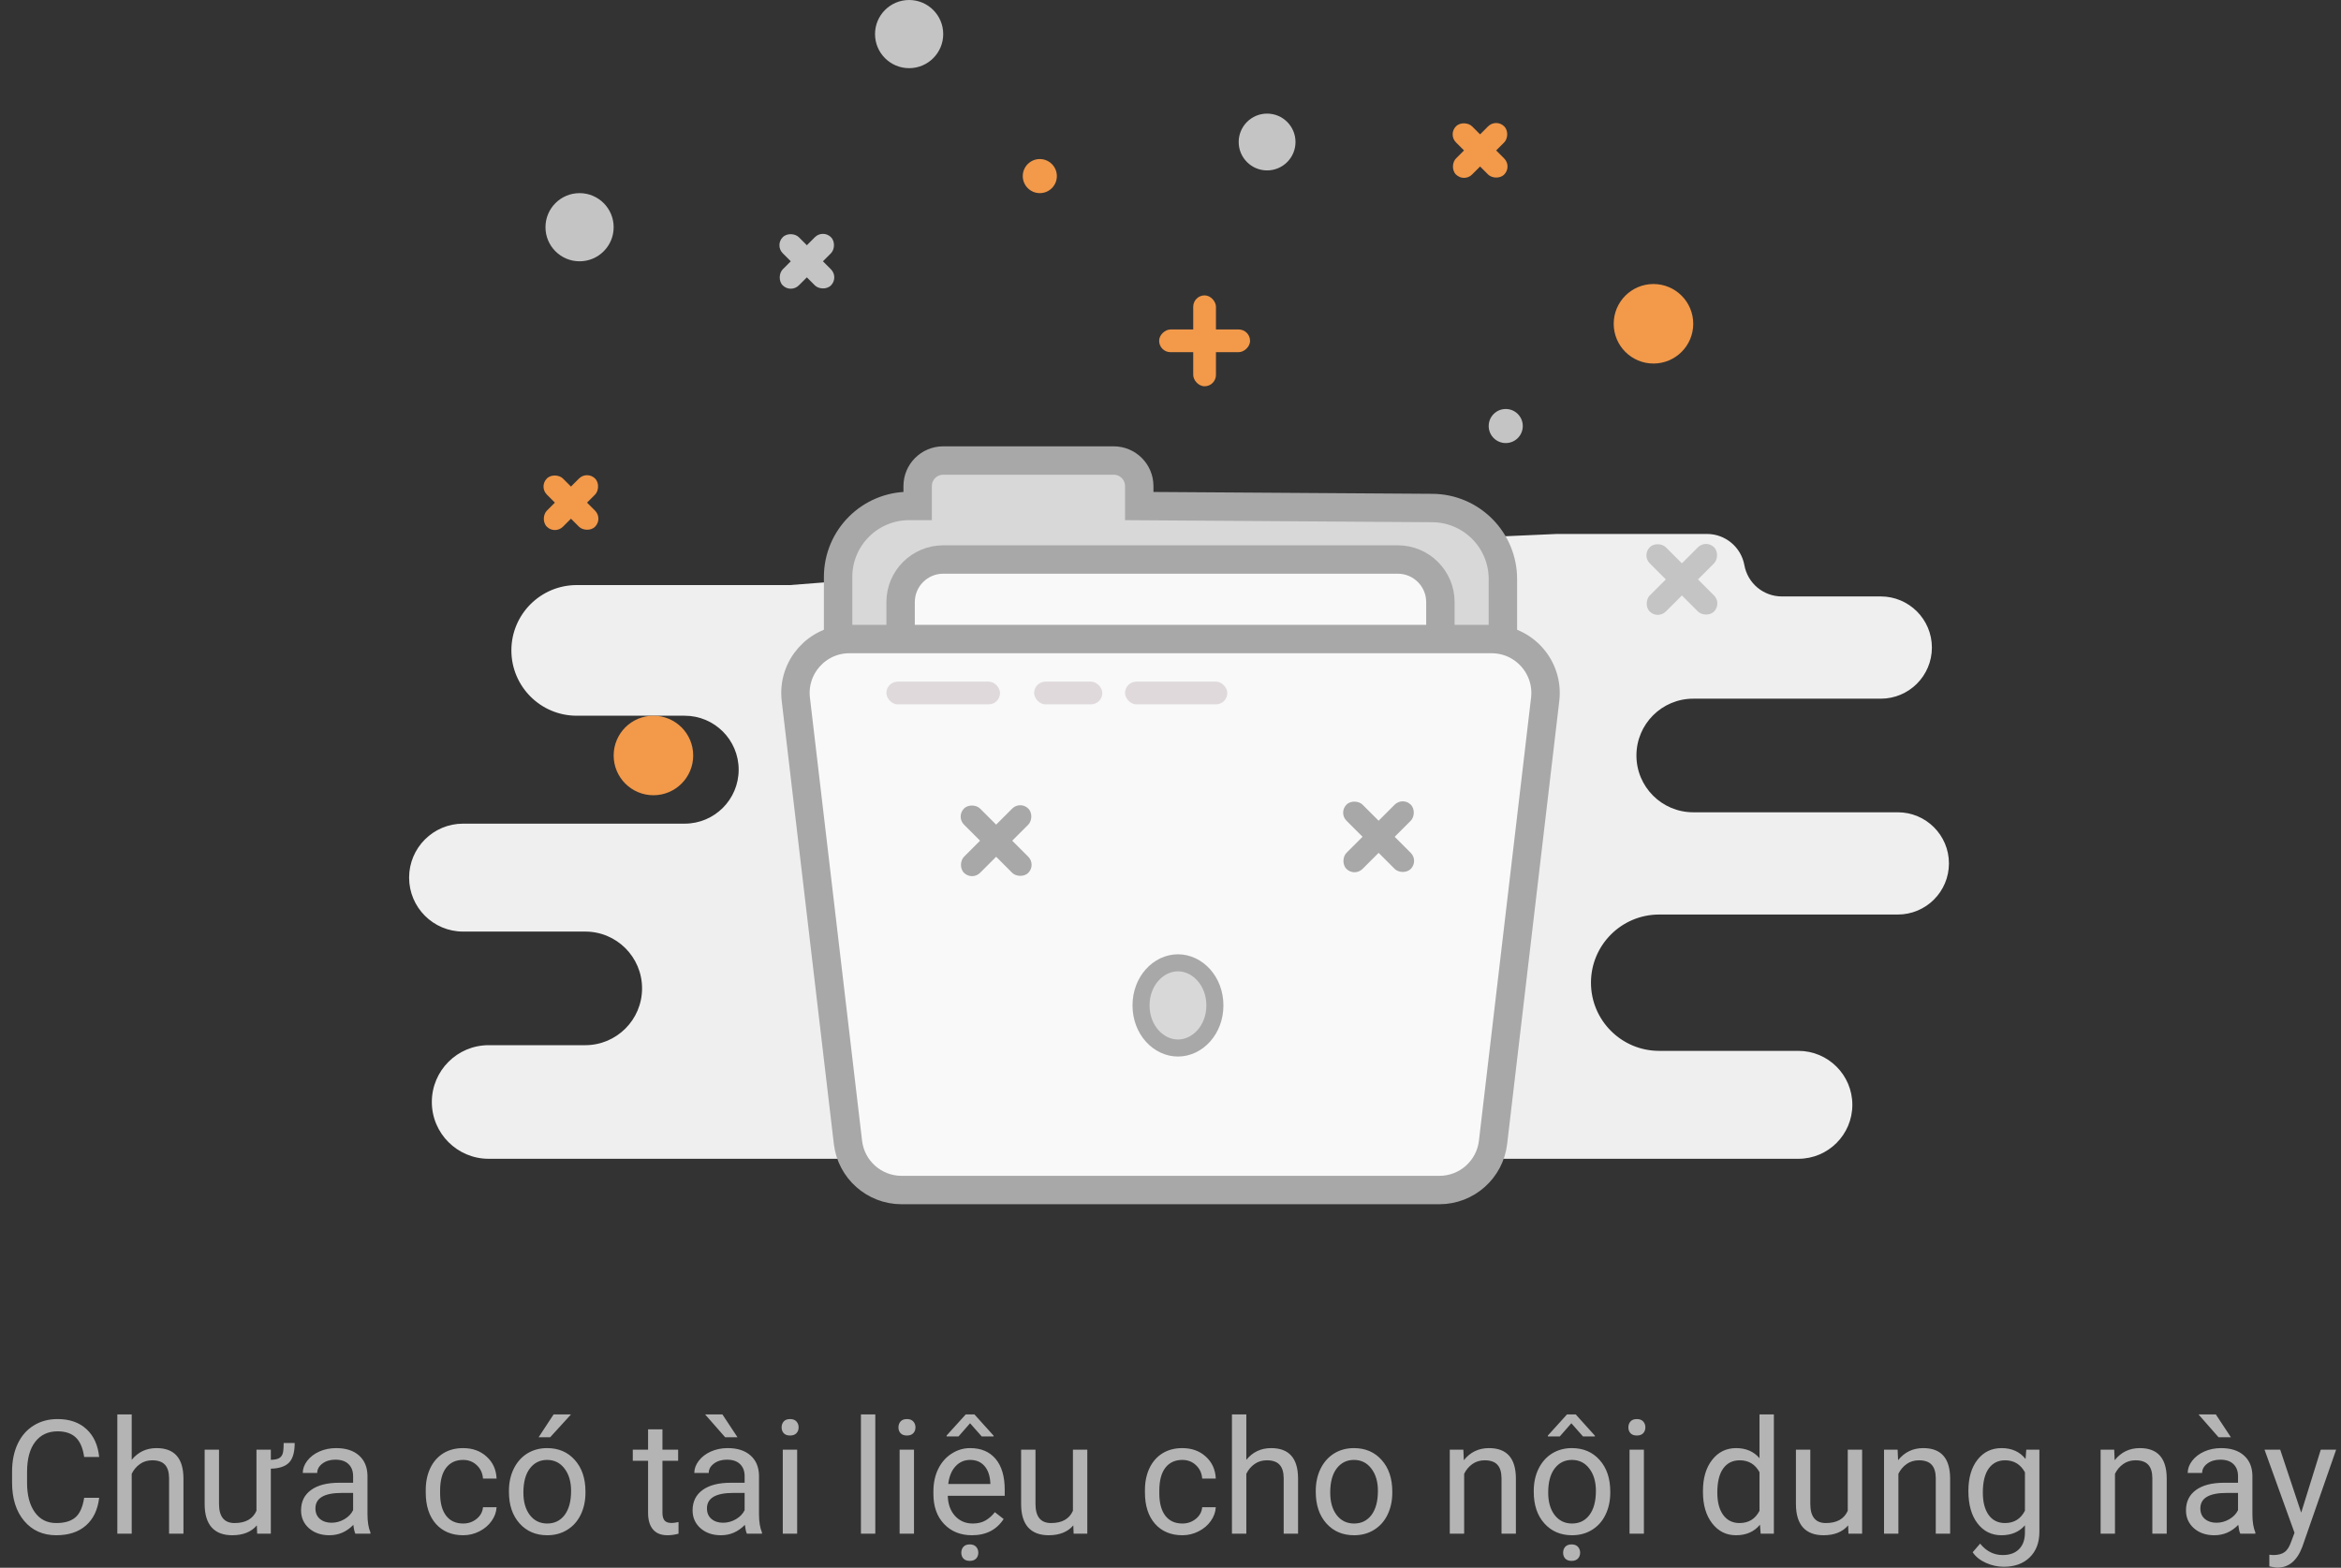 <svg width="206" height="138" viewBox="0 0 206 138" fill="none" xmlns="http://www.w3.org/2000/svg">
<rect x="0" y="0" width="206" height="138" fill="#333333" stroke="none"/>
<path d="M45 57.25C45 54.074 47.574 51.5 50.75 51.5H69.5L114.5 48L137 47H150.205C151.823 47 153.21 48.157 153.5 49.75C153.79 51.343 155.177 52.5 156.795 52.5H165.5C167.985 52.5 170 54.515 170 57C170 59.485 167.985 61.5 165.5 61.5H149C146.239 61.5 144 63.739 144 66.5C144 69.261 146.239 71.5 149 71.5H167C169.485 71.5 171.5 73.515 171.5 76C171.5 78.485 169.485 80.5 167 80.5H146C142.686 80.5 140 83.186 140 86.5C140 89.814 142.686 92.5 146 92.5H158.25C160.873 92.5 163 94.627 163 97.25C163 99.873 160.873 102 158.25 102H43C40.239 102 38 99.761 38 97C38 94.239 40.239 92 43 92H51.5C54.261 92 56.5 89.761 56.5 87C56.5 84.239 54.261 82 51.5 82H40.75C38.127 82 36 79.873 36 77.25C36 74.627 38.127 72.5 40.75 72.5H60.25C62.873 72.5 65 70.373 65 67.75C65 65.127 62.873 63 60.25 63H50.75C47.574 63 45 60.426 45 57.25Z" fill="#EFEFEF"/>
<path d="M80 44.537C76.548 44.537 73.75 47.335 73.75 50.787V56.787C73.75 61.343 77.444 65.037 82 65.037H124C128.556 65.037 132.25 61.343 132.25 56.787V50.967C132.25 47.531 129.477 44.74 126.042 44.717L100.25 44.545V42.787C100.25 41.544 99.243 40.537 98 40.537H83C81.757 40.537 80.75 41.544 80.75 42.787V44.537H80Z" fill="#D8D8D8" stroke="#A8A8A8" stroke-width="2.5"/>
<path d="M79.25 53C79.25 50.929 80.929 49.25 83 49.25H123C125.071 49.25 126.75 50.929 126.75 53V60C126.75 62.071 125.071 63.75 123 63.75H83C80.929 63.75 79.25 62.071 79.25 60V53Z" fill="#F9F9F9" stroke="#A8A8A8" stroke-width="2.5"/>
<path d="M70.03 61.555C69.698 58.731 71.904 56.25 74.747 56.25H131.253C134.096 56.25 136.302 58.731 135.97 61.555L131.382 100.555C131.101 102.947 129.073 104.75 126.665 104.75H79.335C76.927 104.75 74.9 102.947 74.618 100.555L70.03 61.555Z" fill="#F9F9F9" stroke="#A8A8A8" stroke-width="2.5"/>
<rect x="84.121" y="71.879" width="2" height="8" rx="1" transform="rotate(-45 84.121 71.879)" fill="#A8A8A8"/>
<rect x="85.536" y="77.536" width="2" height="8" rx="1" transform="rotate(-135 85.536 77.536)" fill="#A8A8A8"/>
<rect x="117.778" y="71.535" width="2" height="8" rx="1" transform="rotate(-45 117.778 71.535)" fill="#A8A8A8"/>
<rect x="119.192" y="77.192" width="2" height="8" rx="1" transform="rotate(-135 119.192 77.192)" fill="#A8A8A8"/>
<path d="M106.907 88.5C106.907 90.657 105.371 92.25 103.657 92.25C101.942 92.25 100.407 90.657 100.407 88.5C100.407 86.343 101.942 84.75 103.657 84.75C105.371 84.75 106.907 86.343 106.907 88.5Z" fill="#D8D8D8" stroke="#A8A8A8" stroke-width="1.5"/>
<rect x="78" y="60" width="10" height="2" rx="1" fill="#DFD9DC"/>
<rect x="91" y="60" width="6" height="2" rx="1" fill="#DFD9DC"/>
<rect x="99" y="60" width="9" height="2" rx="1" fill="#DFD9DC"/>
<rect x="105" y="26" width="2" height="8" rx="1" fill="#F2994A"/>
<rect x="102" y="31" width="2" height="8" rx="1" transform="rotate(-90 102 31)" fill="#F2994A"/>
<rect x="144.465" y="48.879" width="2" height="8" rx="1" transform="rotate(-45 144.465 48.879)" fill="#C4C4C4"/>
<rect x="145.879" y="54.536" width="2" height="8" rx="1" transform="rotate(-135 145.879 54.536)" fill="#C4C4C4"/>
<rect x="68.172" y="21.586" width="2" height="6" rx="1" transform="rotate(-45 68.172 21.586)" fill="#C4C4C4"/>
<rect x="69.586" y="25.828" width="2" height="6" rx="1" transform="rotate(-135 69.586 25.828)" fill="#C4C4C4"/>
<rect x="127.414" y="11.828" width="2" height="6" rx="1" transform="rotate(-45 127.414 11.828)" fill="#F2994A"/>
<rect x="128.828" y="16.071" width="2" height="6" rx="1" transform="rotate(-135 128.828 16.071)" fill="#F2994A"/>
<rect x="47.414" y="42.828" width="2" height="6" rx="1" transform="rotate(-45 47.414 42.828)" fill="#F2994A"/>
<rect x="48.828" y="47.071" width="2" height="6" rx="1" transform="rotate(-135 48.828 47.071)" fill="#F2994A"/>
<circle cx="51" cy="20" r="3" fill="#C4C4C4"/>
<circle cx="80" cy="3" r="3" fill="#C4C4C4"/>
<circle cx="57.5" cy="66.5" r="3.5" fill="#F2994A"/>
<circle cx="111.5" cy="12.5" r="2.5" fill="#C4C4C4"/>
<circle cx="132.5" cy="37.5" r="1.5" fill="#C4C4C4"/>
<circle cx="91.5" cy="15.5" r="1.5" fill="#F2994A"/>
<circle cx="145.5" cy="28.5" r="3.5" fill="#F2994A"/>
<path d="M8.726 131.842C8.603 132.895 8.213 133.708 7.557 134.282C6.905 134.852 6.037 135.137 4.952 135.137C3.776 135.137 2.833 134.715 2.122 133.872C1.416 133.029 1.062 131.901 1.062 130.488V129.531C1.062 128.606 1.227 127.793 1.555 127.091C1.887 126.389 2.357 125.851 2.963 125.478C3.569 125.099 4.271 124.91 5.068 124.91C6.126 124.91 6.973 125.206 7.611 125.799C8.249 126.387 8.621 127.202 8.726 128.246H7.406C7.292 127.453 7.044 126.879 6.661 126.523C6.283 126.168 5.752 125.99 5.068 125.99C4.23 125.99 3.571 126.3 3.093 126.92C2.619 127.54 2.382 128.422 2.382 129.565V130.529C2.382 131.609 2.607 132.468 3.059 133.106C3.51 133.744 4.141 134.063 4.952 134.063C5.681 134.063 6.24 133.899 6.627 133.571C7.019 133.239 7.279 132.662 7.406 131.842H8.726ZM11.59 128.499C12.15 127.811 12.88 127.467 13.777 127.467C15.341 127.467 16.129 128.349 16.143 130.112V135H14.878V130.105C14.873 129.572 14.75 129.178 14.509 128.923C14.272 128.668 13.9 128.54 13.395 128.54C12.984 128.54 12.624 128.649 12.315 128.868C12.005 129.087 11.763 129.374 11.59 129.729V135H10.325V124.5H11.59V128.499ZM25.932 127.016C25.932 127.836 25.763 128.415 25.426 128.752C25.093 129.085 24.562 129.26 23.833 129.278V135H22.63L22.602 134.269C22.11 134.847 21.388 135.137 20.436 135.137C19.647 135.137 19.046 134.909 18.631 134.453C18.221 133.993 18.013 133.314 18.009 132.416V127.604H19.273V132.382C19.273 133.503 19.729 134.063 20.641 134.063C21.607 134.063 22.249 133.703 22.568 132.983V127.604H23.833V128.499C24.143 128.49 24.375 128.447 24.53 128.369C24.685 128.287 24.795 128.164 24.858 128C24.927 127.836 24.961 127.508 24.961 127.016H25.932ZM31.27 135C31.198 134.854 31.138 134.594 31.093 134.221C30.505 134.831 29.803 135.137 28.987 135.137C28.258 135.137 27.659 134.932 27.189 134.521C26.725 134.107 26.492 133.583 26.492 132.949C26.492 132.179 26.784 131.582 27.367 131.158C27.955 130.73 28.78 130.516 29.842 130.516H31.072V129.935C31.072 129.493 30.94 129.142 30.676 128.882C30.412 128.618 30.022 128.485 29.507 128.485C29.056 128.485 28.677 128.599 28.372 128.827C28.067 129.055 27.914 129.331 27.914 129.654H26.643C26.643 129.285 26.773 128.93 27.032 128.588C27.297 128.242 27.652 127.968 28.099 127.768C28.55 127.567 29.044 127.467 29.582 127.467C30.434 127.467 31.102 127.681 31.585 128.109C32.068 128.533 32.319 129.119 32.337 129.866V133.271C32.337 133.95 32.423 134.49 32.597 134.891V135H31.27ZM29.172 134.036C29.568 134.036 29.944 133.934 30.3 133.729C30.655 133.523 30.913 133.257 31.072 132.929V131.411H30.081C28.532 131.411 27.757 131.865 27.757 132.771C27.757 133.168 27.889 133.478 28.153 133.701C28.418 133.924 28.757 134.036 29.172 134.036ZM40.759 134.104C41.21 134.104 41.604 133.968 41.941 133.694C42.279 133.421 42.465 133.079 42.502 132.669H43.698C43.675 133.093 43.53 133.496 43.261 133.879C42.992 134.262 42.632 134.567 42.181 134.795C41.734 135.023 41.26 135.137 40.759 135.137C39.752 135.137 38.95 134.802 38.352 134.132C37.76 133.457 37.464 132.537 37.464 131.37V131.158C37.464 130.438 37.596 129.798 37.86 129.237C38.125 128.677 38.503 128.242 38.995 127.932C39.492 127.622 40.078 127.467 40.752 127.467C41.581 127.467 42.27 127.715 42.816 128.212C43.368 128.709 43.662 129.354 43.698 130.146H42.502C42.465 129.668 42.283 129.276 41.955 128.971C41.632 128.661 41.23 128.506 40.752 128.506C40.109 128.506 39.61 128.738 39.255 129.203C38.904 129.663 38.728 130.331 38.728 131.206V131.445C38.728 132.298 38.904 132.954 39.255 133.414C39.606 133.874 40.107 134.104 40.759 134.104ZM44.785 131.233C44.785 130.509 44.926 129.857 45.209 129.278C45.496 128.7 45.893 128.253 46.398 127.938C46.909 127.624 47.49 127.467 48.142 127.467C49.149 127.467 49.962 127.815 50.582 128.513C51.206 129.21 51.519 130.137 51.519 131.295V131.384C51.519 132.104 51.38 132.751 51.102 133.325C50.828 133.895 50.434 134.339 49.919 134.658C49.408 134.977 48.821 135.137 48.155 135.137C47.153 135.137 46.339 134.788 45.715 134.091C45.095 133.394 44.785 132.471 44.785 131.322V131.233ZM46.057 131.384C46.057 132.204 46.246 132.863 46.624 133.359C47.007 133.856 47.517 134.104 48.155 134.104C48.798 134.104 49.308 133.854 49.687 133.353C50.065 132.847 50.254 132.14 50.254 131.233C50.254 130.422 50.06 129.766 49.673 129.265C49.29 128.759 48.78 128.506 48.142 128.506C47.517 128.506 47.014 128.754 46.631 129.251C46.248 129.748 46.057 130.459 46.057 131.384ZM48.716 124.5H50.247L48.415 126.51H47.397L48.716 124.5ZM58.293 125.812V127.604H59.674V128.581H58.293V133.168C58.293 133.464 58.355 133.688 58.477 133.838C58.601 133.984 58.81 134.057 59.106 134.057C59.252 134.057 59.453 134.029 59.708 133.975V135C59.375 135.091 59.052 135.137 58.737 135.137C58.172 135.137 57.746 134.966 57.459 134.624C57.172 134.282 57.028 133.797 57.028 133.168V128.581H55.682V127.604H57.028V125.812H58.293ZM65.724 135C65.651 134.854 65.591 134.594 65.546 134.221C64.958 134.831 64.256 135.137 63.44 135.137C62.711 135.137 62.112 134.932 61.643 134.521C61.178 134.107 60.945 133.583 60.945 132.949C60.945 132.179 61.237 131.582 61.82 131.158C62.408 130.73 63.233 130.516 64.295 130.516H65.525V129.935C65.525 129.493 65.393 129.142 65.129 128.882C64.865 128.618 64.475 128.485 63.96 128.485C63.509 128.485 63.13 128.599 62.825 128.827C62.52 129.055 62.367 129.331 62.367 129.654H61.096C61.096 129.285 61.226 128.93 61.485 128.588C61.75 128.242 62.105 127.968 62.552 127.768C63.003 127.567 63.497 127.467 64.035 127.467C64.887 127.467 65.555 127.681 66.038 128.109C66.521 128.533 66.772 129.119 66.79 129.866V133.271C66.79 133.95 66.877 134.49 67.05 134.891V135H65.724ZM63.625 134.036C64.022 134.036 64.397 133.934 64.753 133.729C65.108 133.523 65.366 133.257 65.525 132.929V131.411H64.534C62.985 131.411 62.21 131.865 62.21 132.771C62.21 133.168 62.342 133.478 62.606 133.701C62.871 133.924 63.21 134.036 63.625 134.036ZM64.897 126.51H63.81L62.046 124.5H63.57L64.897 126.51ZM70.147 135H68.882V127.604H70.147V135ZM68.779 125.642C68.779 125.437 68.841 125.263 68.964 125.122C69.091 124.981 69.278 124.91 69.524 124.91C69.77 124.91 69.957 124.981 70.085 125.122C70.213 125.263 70.276 125.437 70.276 125.642C70.276 125.847 70.213 126.018 70.085 126.154C69.957 126.291 69.77 126.359 69.524 126.359C69.278 126.359 69.091 126.291 68.964 126.154C68.841 126.018 68.779 125.847 68.779 125.642ZM77.023 135H75.759V124.5H77.023V135ZM80.428 135H79.163V127.604H80.428V135ZM79.061 125.642C79.061 125.437 79.122 125.263 79.245 125.122C79.373 124.981 79.56 124.91 79.806 124.91C80.052 124.91 80.239 124.981 80.366 125.122C80.494 125.263 80.558 125.437 80.558 125.642C80.558 125.847 80.494 126.018 80.366 126.154C80.239 126.291 80.052 126.359 79.806 126.359C79.56 126.359 79.373 126.291 79.245 126.154C79.122 126.018 79.061 125.847 79.061 125.642ZM85.527 135.137C84.525 135.137 83.709 134.809 83.08 134.152C82.451 133.492 82.137 132.61 82.137 131.507V131.274C82.137 130.541 82.276 129.887 82.554 129.312C82.836 128.734 83.228 128.283 83.73 127.959C84.235 127.631 84.782 127.467 85.37 127.467C86.332 127.467 87.079 127.784 87.612 128.417C88.145 129.05 88.412 129.957 88.412 131.138V131.664H83.401C83.42 132.393 83.632 132.983 84.037 133.435C84.447 133.881 84.967 134.104 85.596 134.104C86.042 134.104 86.421 134.013 86.731 133.831C87.04 133.649 87.311 133.407 87.544 133.106L88.316 133.708C87.697 134.66 86.767 135.137 85.527 135.137ZM85.37 128.506C84.86 128.506 84.431 128.693 84.085 129.066C83.739 129.436 83.524 129.955 83.442 130.625H87.147V130.529C87.111 129.887 86.938 129.39 86.628 129.039C86.318 128.684 85.899 128.506 85.37 128.506ZM87.435 126.373V126.441H86.389L85.363 125.279L84.345 126.441H83.299V126.359L84.981 124.5H85.746L87.435 126.373ZM84.591 136.675C84.591 136.47 84.652 136.297 84.775 136.155C84.903 136.014 85.09 135.943 85.336 135.943C85.582 135.943 85.769 136.014 85.897 136.155C86.024 136.297 86.088 136.47 86.088 136.675C86.088 136.88 86.024 137.051 85.897 137.188C85.769 137.324 85.582 137.393 85.336 137.393C85.09 137.393 84.903 137.324 84.775 137.188C84.652 137.051 84.591 136.88 84.591 136.675ZM94.448 134.269C93.956 134.847 93.234 135.137 92.281 135.137C91.493 135.137 90.891 134.909 90.477 134.453C90.066 133.993 89.859 133.314 89.855 132.416V127.604H91.119V132.382C91.119 133.503 91.575 134.063 92.486 134.063C93.453 134.063 94.095 133.703 94.414 132.983V127.604H95.679V135H94.476L94.448 134.269ZM104.046 134.104C104.497 134.104 104.891 133.968 105.229 133.694C105.566 133.421 105.753 133.079 105.789 132.669H106.985C106.963 133.093 106.817 133.496 106.548 133.879C106.279 134.262 105.919 134.567 105.468 134.795C105.021 135.023 104.547 135.137 104.046 135.137C103.039 135.137 102.237 134.802 101.64 134.132C101.047 133.457 100.751 132.537 100.751 131.37V131.158C100.751 130.438 100.883 129.798 101.147 129.237C101.412 128.677 101.79 128.242 102.282 127.932C102.779 127.622 103.365 127.467 104.039 127.467C104.868 127.467 105.557 127.715 106.104 128.212C106.655 128.709 106.949 129.354 106.985 130.146H105.789C105.753 129.668 105.57 129.276 105.242 128.971C104.919 128.661 104.518 128.506 104.039 128.506C103.396 128.506 102.897 128.738 102.542 129.203C102.191 129.663 102.016 130.331 102.016 131.206V131.445C102.016 132.298 102.191 132.954 102.542 133.414C102.893 133.874 103.394 134.104 104.046 134.104ZM109.672 128.499C110.232 127.811 110.962 127.467 111.859 127.467C113.423 127.467 114.211 128.349 114.225 130.112V135H112.96V130.105C112.955 129.572 112.832 129.178 112.591 128.923C112.354 128.668 111.982 128.54 111.477 128.54C111.066 128.54 110.706 128.649 110.396 128.868C110.087 129.087 109.845 129.374 109.672 129.729V135H108.407V124.5H109.672V128.499ZM115.783 131.233C115.783 130.509 115.924 129.857 116.207 129.278C116.494 128.7 116.891 128.253 117.396 127.938C117.907 127.624 118.488 127.467 119.14 127.467C120.147 127.467 120.96 127.815 121.58 128.513C122.204 129.21 122.517 130.137 122.517 131.295V131.384C122.517 132.104 122.378 132.751 122.1 133.325C121.826 133.895 121.432 134.339 120.917 134.658C120.407 134.977 119.819 135.137 119.153 135.137C118.151 135.137 117.337 134.788 116.713 134.091C116.093 133.394 115.783 132.471 115.783 131.322V131.233ZM117.055 131.384C117.055 132.204 117.244 132.863 117.622 133.359C118.005 133.856 118.515 134.104 119.153 134.104C119.796 134.104 120.306 133.854 120.685 133.353C121.063 132.847 121.252 132.14 121.252 131.233C121.252 130.422 121.058 129.766 120.671 129.265C120.288 128.759 119.778 128.506 119.14 128.506C118.515 128.506 118.012 128.754 117.629 129.251C117.246 129.748 117.055 130.459 117.055 131.384ZM128.771 127.604L128.812 128.533C129.378 127.822 130.116 127.467 131.027 127.467C132.59 127.467 133.379 128.349 133.393 130.112V135H132.128V130.105C132.123 129.572 132 129.178 131.759 128.923C131.522 128.668 131.15 128.54 130.645 128.54C130.234 128.54 129.874 128.649 129.564 128.868C129.255 129.087 129.013 129.374 128.84 129.729V135H127.575V127.604H128.771ZM134.965 131.233C134.965 130.509 135.106 129.857 135.389 129.278C135.676 128.7 136.072 128.253 136.578 127.938C137.089 127.624 137.67 127.467 138.321 127.467C139.328 127.467 140.142 127.815 140.762 128.513C141.386 129.21 141.698 130.137 141.698 131.295V131.384C141.698 132.104 141.559 132.751 141.281 133.325C141.008 133.895 140.614 134.339 140.099 134.658C139.588 134.977 139 135.137 138.335 135.137C137.332 135.137 136.519 134.788 135.895 134.091C135.275 133.394 134.965 132.471 134.965 131.322V131.233ZM136.236 131.384C136.236 132.204 136.425 132.863 136.804 133.359C137.187 133.856 137.697 134.104 138.335 134.104C138.978 134.104 139.488 133.854 139.866 133.353C140.244 132.847 140.434 132.14 140.434 131.233C140.434 130.422 140.24 129.766 139.853 129.265C139.47 128.759 138.959 128.506 138.321 128.506C137.697 128.506 137.193 128.754 136.811 129.251C136.428 129.748 136.236 130.459 136.236 131.384ZM140.345 126.373V126.441H139.299L138.273 125.279L137.255 126.441H136.209V126.359L137.891 124.5H138.656L140.345 126.373ZM137.549 136.675C137.549 136.47 137.61 136.297 137.733 136.155C137.861 136.014 138.048 135.943 138.294 135.943C138.54 135.943 138.727 136.014 138.854 136.155C138.982 136.297 139.046 136.47 139.046 136.675C139.046 136.88 138.982 137.051 138.854 137.188C138.727 137.324 138.54 137.393 138.294 137.393C138.048 137.393 137.861 137.324 137.733 137.188C137.61 137.051 137.549 136.88 137.549 136.675ZM144.658 135H143.394V127.604H144.658V135ZM143.291 125.642C143.291 125.437 143.353 125.263 143.476 125.122C143.603 124.981 143.79 124.91 144.036 124.91C144.282 124.91 144.469 124.981 144.597 125.122C144.724 125.263 144.788 125.437 144.788 125.642C144.788 125.847 144.724 126.018 144.597 126.154C144.469 126.291 144.282 126.359 144.036 126.359C143.79 126.359 143.603 126.291 143.476 126.154C143.353 126.018 143.291 125.847 143.291 125.642ZM149.854 131.24C149.854 130.105 150.122 129.194 150.66 128.506C151.198 127.813 151.902 127.467 152.772 127.467C153.638 127.467 154.324 127.763 154.83 128.355V124.5H156.095V135H154.933L154.871 134.207C154.365 134.827 153.661 135.137 152.759 135.137C151.902 135.137 151.202 134.786 150.66 134.084C150.122 133.382 149.854 132.466 149.854 131.336V131.24ZM151.118 131.384C151.118 132.222 151.291 132.879 151.638 133.353C151.984 133.826 152.463 134.063 153.073 134.063C153.875 134.063 154.461 133.703 154.83 132.983V129.586C154.452 128.889 153.871 128.54 153.087 128.54C152.467 128.54 151.984 128.779 151.638 129.258C151.291 129.736 151.118 130.445 151.118 131.384ZM162.63 134.269C162.138 134.847 161.415 135.137 160.463 135.137C159.674 135.137 159.073 134.909 158.658 134.453C158.248 133.993 158.041 133.314 158.036 132.416V127.604H159.301V132.382C159.301 133.503 159.757 134.063 160.668 134.063C161.634 134.063 162.277 133.703 162.596 132.983V127.604H163.86V135H162.657L162.63 134.269ZM166.984 127.604L167.025 128.533C167.59 127.822 168.329 127.467 169.24 127.467C170.803 127.467 171.592 128.349 171.605 130.112V135H170.341V130.105C170.336 129.572 170.213 129.178 169.972 128.923C169.735 128.668 169.363 128.54 168.857 128.54C168.447 128.54 168.087 128.649 167.777 128.868C167.467 129.087 167.226 129.374 167.053 129.729V135H165.788V127.604H166.984ZM173.212 131.24C173.212 130.087 173.479 129.171 174.012 128.492C174.545 127.809 175.251 127.467 176.131 127.467C177.033 127.467 177.737 127.786 178.243 128.424L178.305 127.604H179.46V134.822C179.46 135.779 179.175 136.534 178.605 137.085C178.04 137.636 177.279 137.912 176.322 137.912C175.789 137.912 175.267 137.798 174.757 137.57C174.246 137.342 173.857 137.03 173.588 136.634L174.244 135.875C174.786 136.545 175.45 136.88 176.233 136.88C176.849 136.88 177.327 136.707 177.669 136.36C178.015 136.014 178.188 135.526 178.188 134.897V134.262C177.683 134.845 176.992 135.137 176.117 135.137C175.251 135.137 174.549 134.788 174.012 134.091C173.479 133.394 173.212 132.443 173.212 131.24ZM174.483 131.384C174.483 132.218 174.654 132.874 174.996 133.353C175.338 133.826 175.816 134.063 176.432 134.063C177.229 134.063 177.815 133.701 178.188 132.977V129.6C177.801 128.893 177.22 128.54 176.445 128.54C175.83 128.54 175.349 128.779 175.003 129.258C174.657 129.736 174.483 130.445 174.483 131.384ZM186.043 127.604L186.084 128.533C186.649 127.822 187.387 127.467 188.299 127.467C189.862 127.467 190.65 128.349 190.664 130.112V135H189.399V130.105C189.395 129.572 189.272 129.178 189.03 128.923C188.793 128.668 188.422 128.54 187.916 128.54C187.506 128.54 187.146 128.649 186.836 128.868C186.526 129.087 186.285 129.374 186.111 129.729V135H184.847V127.604H186.043ZM197.138 135C197.065 134.854 197.006 134.594 196.96 134.221C196.372 134.831 195.67 135.137 194.854 135.137C194.125 135.137 193.526 134.932 193.057 134.521C192.592 134.107 192.359 133.583 192.359 132.949C192.359 132.179 192.651 131.582 193.234 131.158C193.822 130.73 194.647 130.516 195.709 130.516H196.939V129.935C196.939 129.493 196.807 129.142 196.543 128.882C196.279 128.618 195.889 128.485 195.374 128.485C194.923 128.485 194.545 128.599 194.239 128.827C193.934 129.055 193.781 129.331 193.781 129.654H192.51C192.51 129.285 192.64 128.93 192.899 128.588C193.164 128.242 193.519 127.968 193.966 127.768C194.417 127.567 194.911 127.467 195.449 127.467C196.301 127.467 196.969 127.681 197.452 128.109C197.935 128.533 198.186 129.119 198.204 129.866V133.271C198.204 133.95 198.291 134.49 198.464 134.891V135H197.138ZM195.039 134.036C195.436 134.036 195.812 133.934 196.167 133.729C196.522 133.523 196.78 133.257 196.939 132.929V131.411H195.948C194.399 131.411 193.624 131.865 193.624 132.771C193.624 133.168 193.756 133.478 194.021 133.701C194.285 133.924 194.624 134.036 195.039 134.036ZM196.311 126.51H195.224L193.46 124.5H194.984L196.311 126.51ZM202.497 133.147L204.22 127.604H205.573L202.6 136.142C202.139 137.372 201.408 137.987 200.405 137.987L200.166 137.967L199.694 137.878V136.853L200.036 136.88C200.465 136.88 200.797 136.793 201.034 136.62C201.276 136.447 201.474 136.13 201.629 135.67L201.909 134.918L199.271 127.604H200.651L202.497 133.147Z" fill="#B4B4B4"/>
</svg>
